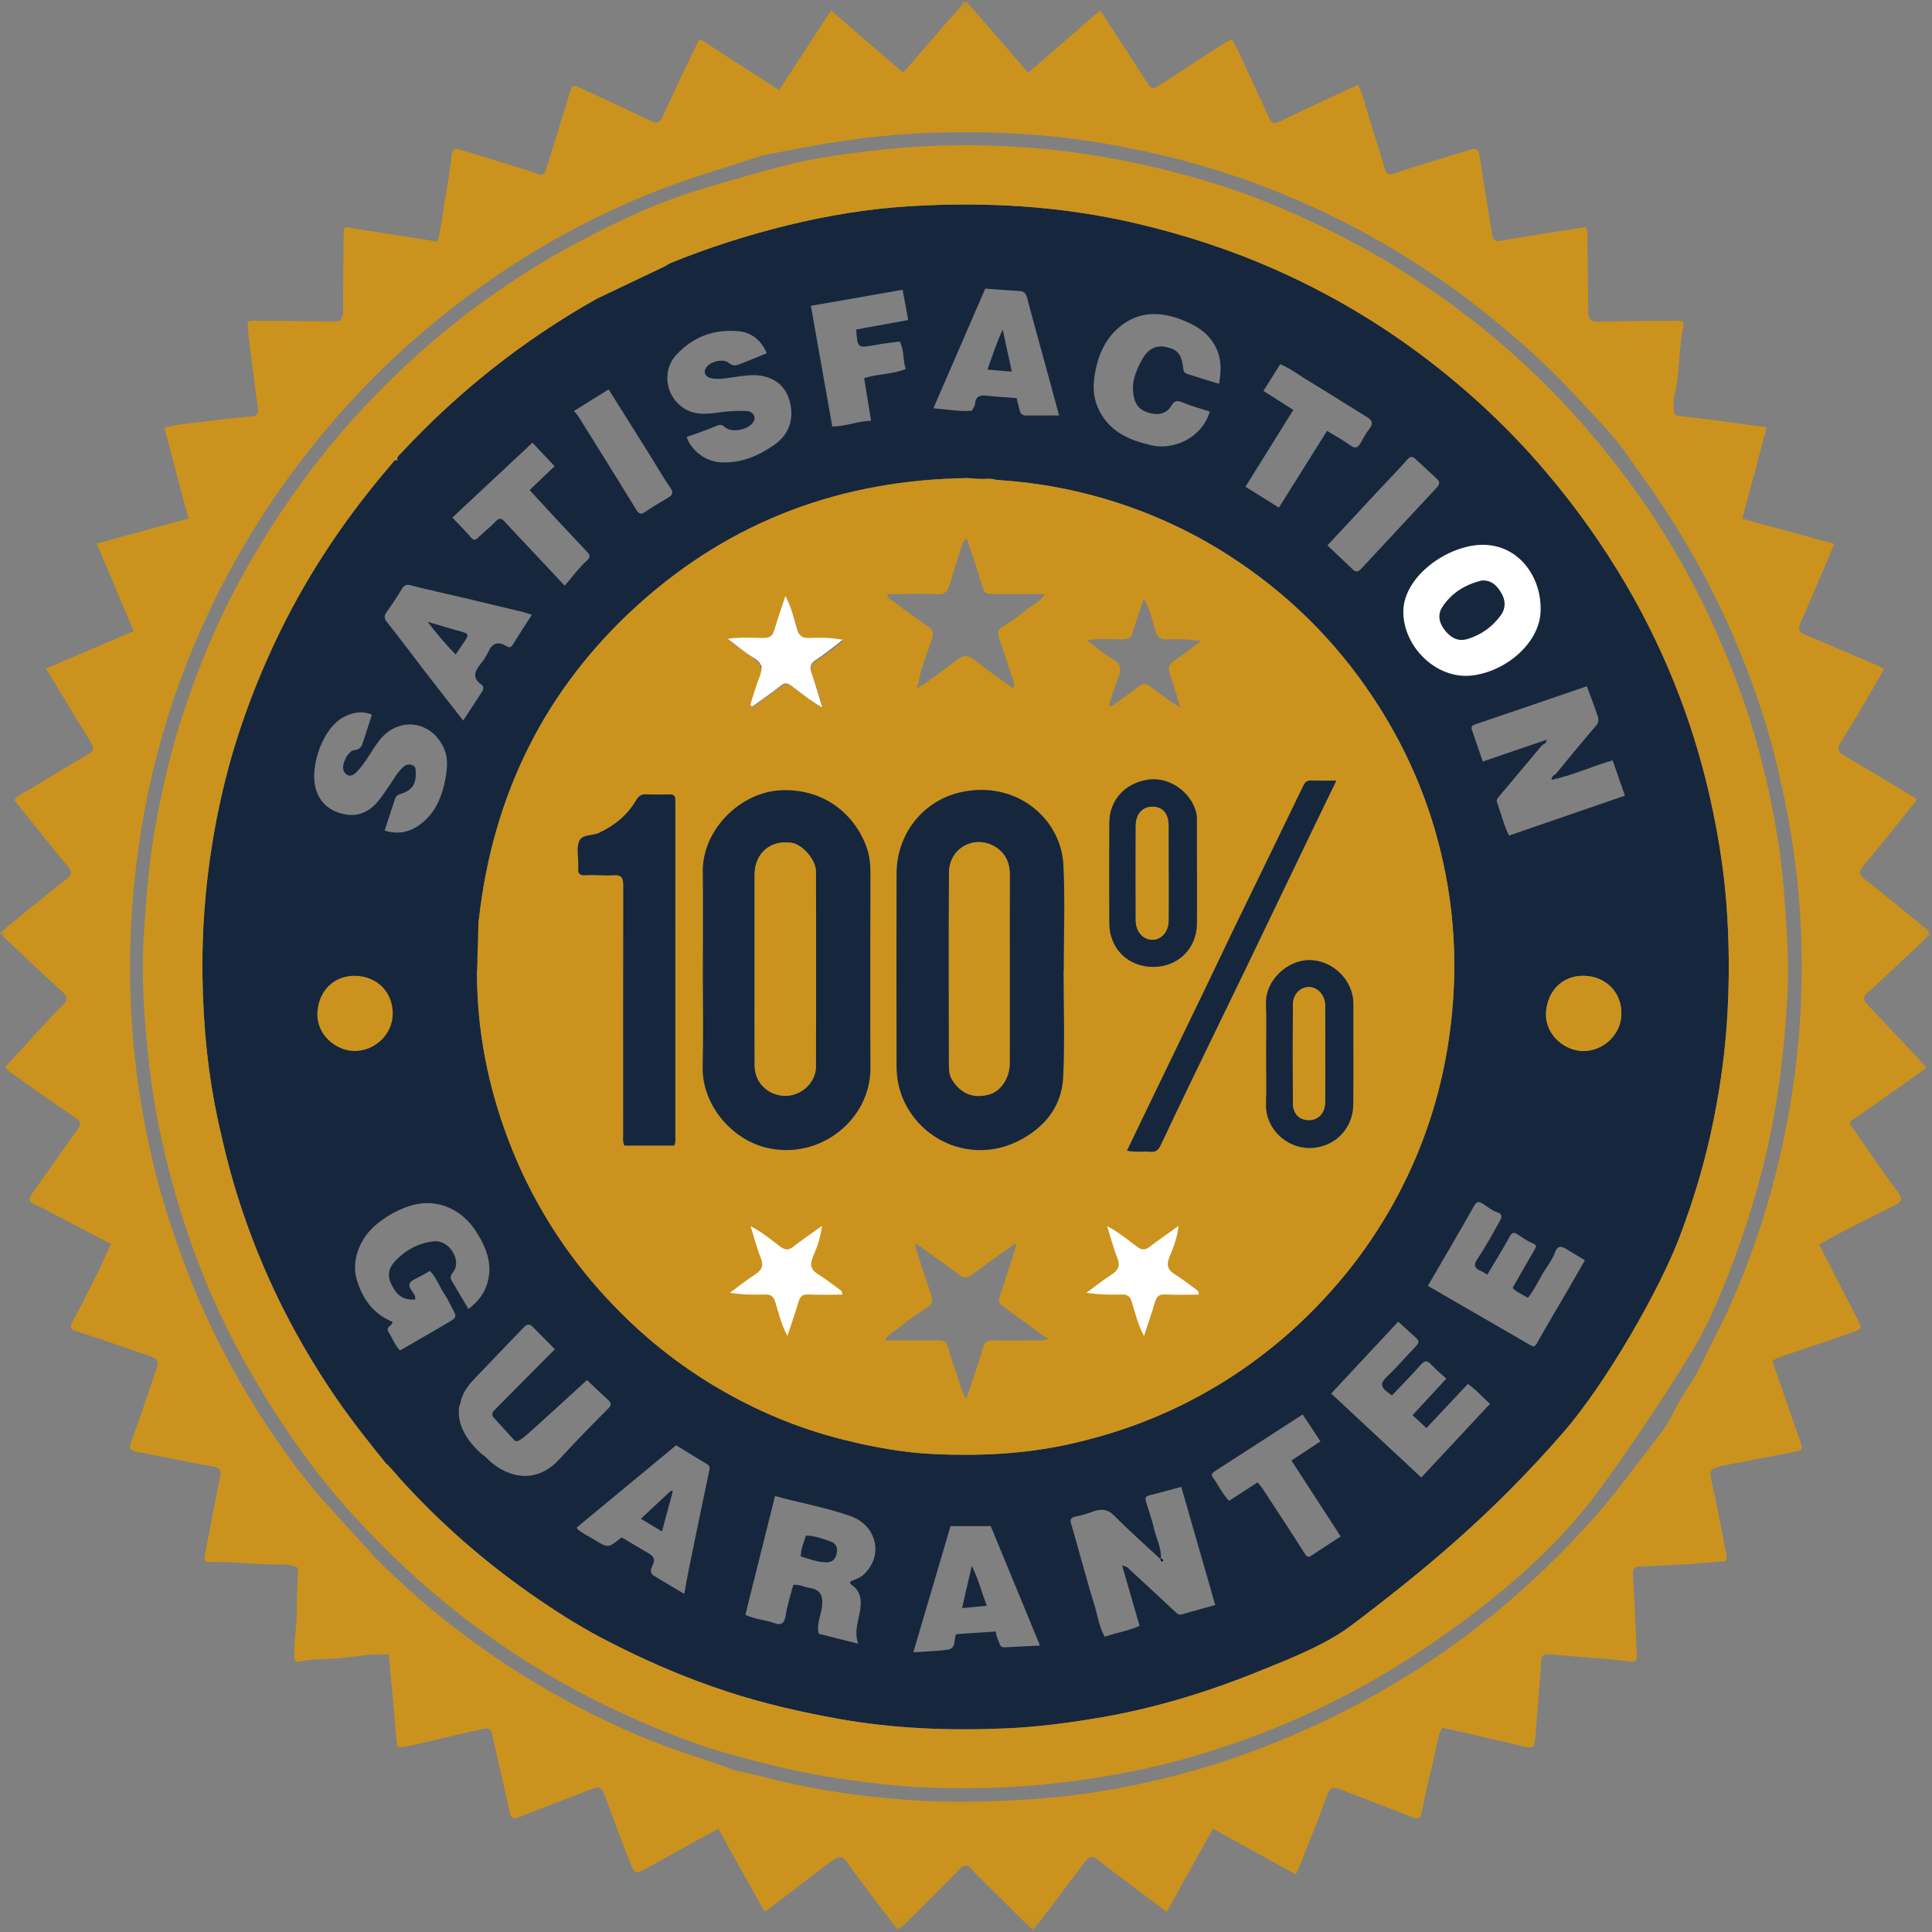 <?xml version="1.0" encoding="UTF-8"?>
<svg width="169px" height="169px" viewBox="0 0 169 169" version="1.1" xmlns="http://www.w3.org/2000/svg" xmlns:xlink="http://www.w3.org/1999/xlink">
    <rect x="0" y="0" width="169" height="169" fill="#808080" stroke="none"/>
    <!-- Generator: Sketch 53 (72520) - https://sketchapp.com -->
    <title>Group 78</title>
    <desc>Created with Sketch.</desc>
    <defs>
        <polygon id="path-1" points="0 0.149 168.859 0.149 168.859 168.85 0 168.85"></polygon>
    </defs>
    <g id="Page-1" stroke="none" stroke-width="1" fill="none" fill-rule="evenodd">
        <g id="main" transform="translate(-602, -10323)">
            <g id="Group-78" transform="translate(602, 10323)">
                <path d="M138.52,85.358 C136.678,85.334 135.368,86.681 135.243,88.511 C135.103,90.552 136.92,91.937 138.495,91.936 C140.283,91.935 141.8,90.481 141.829,88.711 C141.861,86.799 140.463,85.383 138.52,85.358 L138.52,85.358 Z M116.12,47.706 C116.901,48.45 117.624,49.143 118.352,49.83 C118.592,50.057 118.817,50.025 119.041,49.783 C121.247,47.408 123.454,45.034 125.667,42.665 C125.907,42.408 126.007,42.176 125.713,41.904 C125.084,41.322 124.451,40.745 123.825,40.159 C123.562,39.913 123.38,39.887 123.105,40.199 C122.312,41.097 121.47,41.952 120.653,42.829 C119.159,44.432 117.669,46.04 116.12,47.706 L116.12,47.706 Z M50.212,35.951 C50.392,36.174 50.516,36.299 50.607,36.444 C52.294,39.153 53.988,41.858 55.652,44.58 C55.903,44.991 56.092,45.018 56.467,44.762 C57.094,44.334 57.745,43.94 58.401,43.559 C58.823,43.314 58.953,43.103 58.622,42.636 C58.039,41.814 57.545,40.931 57.01,40.076 C55.767,38.09 54.521,36.105 53.24,34.062 C52.214,34.702 51.248,35.304 50.212,35.951 L50.212,35.951 Z M48.516,40.782 C47.839,40.066 47.222,39.413 46.575,38.728 C44.221,40.928 41.907,43.09 39.572,45.272 C40.151,45.887 40.693,46.421 41.181,47 C41.434,47.3 41.587,47.254 41.832,47.02 C42.335,46.538 42.884,46.103 43.367,45.603 C43.673,45.286 43.858,45.313 44.138,45.62 C44.963,46.527 45.813,47.412 46.653,48.306 C47.504,49.213 48.354,50.121 49.398,51.234 C50.074,50.449 50.625,49.677 51.313,49.057 C51.728,48.684 51.588,48.52 51.324,48.24 C50.43,47.293 49.537,46.345 48.65,45.391 C47.873,44.556 47.104,43.714 46.325,42.867 C47.086,42.143 47.776,41.486 48.516,40.782 L48.516,40.782 Z M116.081,37.689 C116.774,38.115 117.472,38.482 118.097,38.947 C118.559,39.29 118.785,39.158 119.024,38.734 C119.253,38.326 119.476,37.907 119.765,37.542 C120.159,37.046 120.042,36.76 119.529,36.449 C117.866,35.442 116.239,34.377 114.57,33.381 C113.719,32.872 112.926,32.253 111.988,31.853 C111.482,32.66 111.007,33.419 110.521,34.193 C111.423,34.768 112.262,35.303 113.131,35.857 C111.709,38.14 110.332,40.351 108.946,42.576 C109.943,43.198 110.874,43.78 111.87,44.402 C113.285,42.147 114.666,39.946 116.081,37.689 L116.081,37.689 Z M117.278,134.401 C115.812,132.143 114.397,129.962 112.967,127.759 C113.84,127.182 114.665,126.637 115.505,126.082 C114.969,125.27 114.477,124.526 113.951,123.73 C111.346,125.414 108.8,127.065 106.247,128.706 C106.041,128.838 105.93,129.012 106.064,129.192 C106.568,129.869 106.897,130.674 107.521,131.279 C108.372,130.728 109.175,130.207 110.008,129.668 C110.165,129.866 110.331,130.045 110.463,130.246 C111.687,132.116 112.919,133.98 114.112,135.87 C114.306,136.179 114.419,136.273 114.727,136.068 C115.561,135.514 116.403,134.972 117.278,134.401 L117.278,134.401 Z M70.93,26.752 C71.561,30.308 72.18,33.795 72.804,37.311 C73.957,37.3 75.004,36.85 76.195,36.799 C75.988,35.522 75.792,34.312 75.591,33.074 C76.824,32.692 78.077,32.752 79.225,32.273 C78.952,31.478 79.119,30.616 78.697,29.872 C77.979,29.973 77.288,30.047 76.606,30.17 C75.003,30.461 75.005,30.471 74.898,28.825 C76.401,28.551 77.907,28.276 79.443,27.996 C79.276,27.091 79.125,26.27 78.955,25.348 C76.288,25.815 73.633,26.279 70.93,26.752 L70.93,26.752 Z M46.522,53.776 C46.149,53.662 45.893,53.568 45.629,53.504 C43.895,53.086 42.159,52.671 40.422,52.261 C38.927,51.908 37.423,51.588 35.937,51.199 C35.496,51.083 35.328,51.224 35.123,51.564 C34.72,52.235 34.284,52.889 33.828,53.526 C33.587,53.862 33.579,54.079 33.859,54.43 C35.008,55.869 36.102,57.352 37.228,58.811 C38.299,60.199 39.385,61.576 40.518,63.027 C41.105,62.129 41.635,61.311 42.172,60.498 C42.318,60.277 42.309,60.019 42.13,59.896 C41.229,59.279 41.557,58.674 42.08,58.025 C42.325,57.72 42.547,57.384 42.709,57.029 C43.042,56.301 43.509,56.058 44.237,56.488 C44.461,56.62 44.658,56.716 44.852,56.398 C45.375,55.542 45.928,54.704 46.522,53.776 L46.522,53.776 Z M59.145,126.425 C56.211,128.853 53.326,131.239 50.466,133.605 C50.483,133.694 50.479,133.729 50.494,133.742 C50.938,134.127 51.471,134.373 51.968,134.676 C53.198,135.424 53.193,135.43 54.288,134.549 C54.322,134.521 54.373,134.515 54.413,134.5 C55.155,134.94 55.891,135.387 56.636,135.814 C57.084,136.071 57.388,136.327 57.087,136.919 C56.96,137.167 56.795,137.574 57.151,137.8 C58.012,138.345 58.898,138.849 59.858,139.419 C59.991,138.69 60.094,138.06 60.221,137.436 C60.823,134.494 61.423,131.551 62.047,128.614 C62.113,128.304 62.046,128.184 61.788,128.034 C60.917,127.528 60.066,126.989 59.145,126.425 L59.145,126.425 Z M90.973,143.944 C89.483,140.331 88.059,136.879 86.664,133.495 L83.147,133.495 C82.063,137.171 80.992,140.806 79.894,144.532 C80.769,144.475 81.515,144.444 82.258,144.376 C83.418,144.269 83.417,144.259 83.573,143.085 C83.578,143.045 83.623,143.01 83.671,142.943 C84.785,142.869 85.92,142.793 87.123,142.713 C87.106,143.101 87.285,143.348 87.379,143.628 C87.456,143.858 87.521,144.116 87.857,144.099 C88.849,144.047 89.841,144 90.973,143.944 L90.973,143.944 Z M86.183,25.248 C84.694,28.686 83.185,32.17 81.649,35.714 C82.859,35.818 83.917,36.009 85.01,35.935 C85.108,35.738 85.277,35.544 85.29,35.341 C85.335,34.658 85.717,34.546 86.303,34.61 C87.166,34.706 88.035,34.754 88.926,34.823 C89.019,35.192 89.109,35.527 89.187,35.865 C89.257,36.169 89.412,36.347 89.749,36.345 C90.688,36.338 91.628,36.343 92.644,36.343 C92.264,34.945 91.883,33.538 91.499,32.132 C90.945,30.102 90.373,28.077 89.846,26.041 C89.735,25.614 89.526,25.476 89.128,25.453 C88.182,25.398 87.238,25.323 86.183,25.248 L86.183,25.248 Z M106.637,33.575 C106.788,32.646 106.849,31.847 106.607,31.035 C106.134,29.445 104.943,28.6 103.501,28.021 C101.617,27.265 99.751,27.178 98.071,28.489 C96.545,29.68 95.917,31.379 95.7,33.246 C95.57,34.367 95.805,35.427 96.417,36.377 C97.423,37.939 98.994,38.551 100.72,38.953 C102.647,39.403 105.145,38.319 105.825,35.997 C105.028,35.738 104.209,35.526 103.439,35.199 C102.974,35.001 102.729,35.048 102.478,35.475 C102.107,36.107 101.503,36.319 100.811,36.186 C100.107,36.052 99.496,35.749 99.256,34.984 C98.851,33.69 99.299,32.536 99.904,31.446 C100.434,30.491 101.151,30.172 101.984,30.35 C103.023,30.572 103.381,30.999 103.508,32.271 C103.533,32.53 103.665,32.647 103.839,32.704 C104.727,32.996 105.622,33.262 106.637,33.575 L106.637,33.575 Z M60.059,38.227 C60.502,39.465 61.751,40.37 63.033,40.442 C64.768,40.538 66.284,39.905 67.669,38.957 C68.953,38.078 69.46,36.803 69.123,35.277 C68.851,34.049 68.081,33.218 66.827,32.917 C66.113,32.745 65.39,32.831 64.67,32.922 C63.881,33.022 63.094,33.222 62.294,33.102 C61.705,33.013 61.49,32.584 61.768,32.156 C62.117,31.618 63.268,31.338 63.745,31.742 C64.053,32.003 64.341,31.991 64.639,31.879 C65.457,31.572 66.261,31.227 67.07,30.898 C66.621,29.805 65.758,29.081 64.613,28.974 C62.454,28.771 60.58,29.47 59.132,31.073 C57.844,32.499 58.249,34.762 59.898,35.762 C60.853,36.34 61.913,36.214 62.95,36.071 C63.745,35.962 64.541,35.911 65.338,35.959 C65.853,35.99 66.138,36.436 65.945,36.827 C65.58,37.568 64.064,37.92 63.434,37.376 C63.176,37.153 63.016,37.106 62.679,37.252 C61.844,37.616 60.971,37.895 60.059,38.227 L60.059,38.227 Z M33.648,72.655 C34.792,73.013 35.822,72.807 36.744,72.125 C38.143,71.09 38.716,69.572 38.993,67.937 C39.128,67.134 39.191,66.288 38.856,65.508 C37.78,63.006 34.842,62.633 33.18,64.771 C32.472,65.682 31.982,66.753 31.152,67.571 C30.705,68.01 30.236,67.907 30.046,67.37 C29.863,66.856 30.443,65.674 30.985,65.619 C31.422,65.574 31.608,65.357 31.723,65.016 C31.998,64.2 32.252,63.378 32.528,62.515 C31.683,62.154 30.89,62.314 30.142,62.684 C28.205,63.642 27.151,66.994 27.575,68.812 C27.89,70.165 28.788,70.941 30.108,71.219 C31.315,71.474 32.303,71.02 33.07,70.09 C33.429,69.655 33.737,69.178 34.06,68.715 C34.44,68.17 34.749,67.57 35.245,67.115 C35.469,66.91 35.73,66.8 36.063,66.93 C36.417,67.068 36.356,67.367 36.366,67.617 C36.405,68.634 35.998,69.176 34.973,69.475 C34.753,69.539 34.626,69.67 34.562,69.86 C34.259,70.765 33.967,71.675 33.648,72.655 L33.648,72.655 Z M130.342,122.794 C129.673,122.226 129.138,121.555 128.396,121.063 C127.186,122.351 125.999,123.614 124.778,124.914 C124.377,124.545 123.972,124.174 123.561,123.796 C124.573,122.699 125.538,121.654 126.514,120.597 C126.035,120.153 125.593,119.789 125.207,119.372 C124.849,118.984 124.615,119 124.261,119.402 C123.454,120.319 122.592,121.187 121.757,122.071 C121.586,121.94 121.469,121.848 121.349,121.76 C120.77,121.331 120.74,120.964 121.312,120.43 C122.208,119.594 122.995,118.642 123.853,117.763 C124.123,117.487 124.151,117.285 123.864,117.028 C123.352,116.57 122.848,116.103 122.308,115.609 C120.333,117.729 118.397,119.805 116.445,121.899 C119.109,124.381 121.718,126.811 124.328,129.243 C126.357,127.068 128.318,124.964 130.342,122.794 L130.342,122.794 Z M124.902,112.478 C127.935,114.231 130.911,115.952 133.885,117.675 C134.147,117.826 134.269,117.81 134.443,117.497 C135.294,115.972 136.195,114.474 137.074,112.963 C137.6,112.058 138.117,111.147 138.638,110.24 C138.07,109.898 137.586,109.612 137.106,109.318 C136.662,109.046 136.28,108.836 136.017,109.561 C135.843,110.041 135.55,110.487 135.26,110.913 C134.684,111.759 134.306,112.733 133.649,113.529 C133.175,113.217 132.681,113.063 132.31,112.662 C132.944,111.554 133.557,110.463 134.194,109.385 C134.369,109.088 134.501,108.917 134.037,108.74 C133.588,108.568 133.192,108.252 132.777,107.993 C132.457,107.794 132.27,107.763 132.043,108.19 C131.447,109.308 130.763,110.38 130.102,111.49 C129.882,111.367 129.725,111.256 129.551,111.184 C128.966,110.94 128.869,110.665 129.26,110.086 C129.961,109.049 130.559,107.941 131.173,106.848 C131.344,106.543 131.513,106.219 130.93,106.029 C130.474,105.88 130.088,105.522 129.662,105.273 C129.381,105.108 129.185,105.061 128.962,105.457 C127.647,107.789 126.286,110.095 124.902,112.478 L124.902,112.478 Z M36.321,113.679 C35.279,113.713 34.758,113.388 34.245,112.376 C33.884,111.664 33.961,110.983 34.503,110.384 C35.427,109.363 36.576,108.739 37.944,108.582 C39.279,108.428 40.469,110.272 39.606,111.321 C39.427,111.54 39.363,111.764 39.502,112.004 C39.976,112.821 40.464,113.631 40.98,114.501 C41.795,113.872 42.356,113.178 42.63,112.24 C43.121,110.558 42.531,109.119 41.661,107.747 C40.376,105.719 38.205,104.832 36.077,105.421 C34.938,105.737 33.928,106.307 33.014,107.031 C31.426,108.287 30.713,110.327 31.217,111.974 C31.73,113.648 32.677,114.949 34.315,115.614 C34.395,116.009 33.687,116.01 33.98,116.493 C34.308,117.03 34.526,117.636 34.99,118.135 C36.382,117.328 37.759,116.541 39.125,115.735 C39.995,115.221 39.985,115.209 39.513,114.356 C39.311,113.99 39.153,113.595 38.914,113.256 C38.439,112.586 38.195,111.76 37.604,111.174 C37.084,111.46 36.641,111.728 36.177,111.952 C35.758,112.155 35.722,112.44 35.942,112.791 C36.11,113.059 36.359,113.285 36.321,113.679 L36.321,113.679 Z M75.059,143.776 C74.686,142.622 75.139,141.668 75.265,140.676 C75.369,139.861 75.228,139.15 74.511,138.646 C74.407,138.573 74.314,138.493 74.386,138.339 C74.776,138.159 75.202,138.055 75.541,137.741 C77.317,136.095 76.72,133.428 74.368,132.606 C72.243,131.863 70.023,131.478 67.797,130.863 C66.926,134.349 66.068,137.78 65.201,141.251 C66.023,141.664 66.92,141.672 67.728,141.978 C68.302,142.196 68.618,142.027 68.723,141.331 C68.863,140.41 69.164,139.514 69.389,138.635 C69.948,138.574 70.345,138.829 70.784,138.895 C71.723,139.037 71.996,139.498 71.912,140.453 C71.84,141.263 71.407,142.029 71.612,142.91 C72.705,143.185 73.802,143.461 75.059,143.776 L75.059,143.776 Z M129.706,66.614 C131.583,65.974 133.414,65.349 135.297,64.707 C135.261,65.086 134.992,65.069 134.874,65.209 C133.594,66.728 132.316,68.247 131.044,69.772 C130.972,69.86 130.897,70.019 130.928,70.107 C131.281,71.096 131.53,72.127 132.001,73.093 C135.401,71.922 138.731,70.774 142.137,69.6 C141.765,68.528 141.414,67.519 141.066,66.514 C139.239,67.033 137.57,67.826 135.719,68.216 C135.746,67.807 135.986,67.831 136.095,67.699 C137.266,66.272 138.437,64.846 139.638,63.446 C139.886,63.157 139.835,62.876 139.749,62.616 C139.463,61.753 139.129,60.905 138.805,60.031 C135.513,61.158 132.269,62.273 129.02,63.372 C128.73,63.47 128.676,63.613 128.762,63.865 C129.066,64.752 129.371,65.638 129.706,66.614 L129.706,66.614 Z M103.332,130.064 C102.317,130.336 101.411,130.59 100.498,130.818 C100.131,130.91 100.179,131.138 100.254,131.389 C100.488,132.172 100.779,132.942 100.953,133.738 C101.137,134.579 101.605,135.365 101.558,136.426 C100.109,135.076 98.743,133.879 97.474,132.586 C96.912,132.013 96.369,131.975 95.709,132.19 C95.191,132.359 94.684,132.554 94.141,132.649 C93.858,132.698 93.537,132.802 93.68,133.241 C93.811,133.639 93.916,134.045 94.03,134.448 C94.591,136.426 95.116,138.414 95.728,140.376 C96.018,141.306 96.135,142.305 96.638,143.174 C97.691,142.808 98.744,142.652 99.682,142.217 C99.167,140.434 98.674,138.726 98.154,136.923 C98.409,137.025 98.547,137.042 98.63,137.119 C100.017,138.397 101.399,139.682 102.778,140.969 C102.941,141.121 103.084,141.295 103.341,141.224 C104.312,140.954 105.281,140.682 106.301,140.397 C105.3,136.915 104.325,133.519 103.332,130.064 L103.332,130.064 Z M84.702,41.822 C73.697,41.956 64.009,45.515 55.85,52.871 C47.688,60.232 43.115,69.483 41.886,80.464 L84.702,41.822 Z M40.888,81.955 C41.514,82.587 41.761,83.295 41.739,84.223 C41.622,89.179 42.452,94.002 44.09,98.669 C45.948,103.96 48.745,108.712 52.488,112.913 C55.423,116.207 58.761,119.011 62.54,121.264 C66.024,123.341 69.731,124.918 73.685,125.911 C76.329,126.575 78.991,127.069 81.713,127.193 C85.664,127.374 89.582,127.193 93.471,126.339 C97.212,125.517 100.78,124.258 104.167,122.501 C108.329,120.341 112.033,117.555 115.29,114.174 C118.741,110.59 121.493,106.53 123.522,101.998 C125.173,98.31 126.253,94.457 126.803,90.436 C127.599,84.621 127.246,78.897 125.7,73.252 C124.494,68.85 122.602,64.758 120.062,60.945 C116.727,55.936 112.529,51.828 107.483,48.583 C104.018,46.355 100.298,44.684 96.325,43.545 C93.509,42.737 90.656,42.231 87.742,42.024 C87.532,42.003 87.321,41.983 87.111,41.963 C86.634,41.813 86.138,41.931 85.664,41.891 L40.888,81.955 Z M48.538,118.022 C47.888,117.366 47.236,116.711 46.588,116.053 C46.319,115.781 46.082,115.831 45.834,116.091 C44.365,117.625 42.887,119.151 41.423,120.69 C40.856,121.286 40.395,121.953 40.26,122.79 C40.084,123.235 39.895,123.724 39.382,123.82 C38.765,123.935 38.813,123.085 38.382,122.971 C37.245,123.539 38.717,124.29 38.189,124.914 C38.153,124.956 38.253,125.139 38.322,125.235 C38.389,125.329 38.541,125.482 38.58,125.461 C39.182,125.151 39.271,125.73 39.517,126 C39.834,126.347 40.078,126.768 40.421,127.084 C40.865,127.494 41.385,127.69 41.924,127.193 C42.414,127.253 42.662,127.676 42.999,127.946 C44.941,129.503 47.164,129.584 48.948,127.628 C50.313,126.133 51.731,124.685 53.165,123.255 C53.511,122.91 53.497,122.729 53.168,122.433 C52.593,121.917 52.041,121.376 51.482,120.847 L48.538,118.022 Z M33.723,127.969 C32.248,126.137 30.785,124.301 29.449,122.36 C25.377,116.442 22.317,110.055 20.335,103.15 C19.883,101.576 19.508,99.986 19.15,98.388 C18.188,94.085 17.768,89.724 17.709,85.329 C17.656,81.434 17.949,77.556 18.579,73.706 C19.07,70.708 19.747,67.75 20.655,64.857 C21.7,61.525 23.003,58.29 24.547,55.146 C27.13,49.886 30.389,45.088 34.199,40.651 L35.085,39.636 C40.094,34.246 45.8,29.732 52.216,26.122 L58.212,23.269 C58.315,23.205 58.452,23.092 58.609,23.027 C61.945,21.665 65.363,20.572 68.867,19.712 C72.367,18.853 75.911,18.266 79.488,18.044 C86.214,17.626 92.899,18.009 99.492,19.566 C103.565,20.529 107.53,21.808 111.356,23.491 C116.199,25.622 120.739,28.29 124.939,31.512 C128.66,34.366 132.061,37.56 135.11,41.132 C137.758,44.234 140.115,47.529 142.183,51.043 C144.048,54.214 145.632,57.519 146.934,60.95 C148.157,64.177 149.119,67.489 149.823,70.875 C150.372,73.513 150.789,76.171 151.001,78.852 C151.28,82.387 151.299,85.928 151.057,89.474 C150.83,92.814 150.325,96.112 149.597,99.368 C148.953,102.25 148.088,105.077 147.052,107.853 C145.17,112.9 143.142,117.962 139.695,122.096 C135.479,127.153 126.445,137.02 120.855,140.503 C120.039,141.011 119.205,141.405 118.475,141.981 C115.186,144.579 113.25,144.909 110.477,146.05 C105.94,147.917 101.278,149.362 96.429,150.21 C93.624,150.7 90.809,151.069 87.971,151.191 C83.071,151.402 78.188,151.223 73.345,150.354 C70.082,149.769 66.865,149.033 63.705,148.005 C59.87,146.756 56.187,145.153 52.634,143.283 C50.434,142.125 48.328,140.765 46.283,139.328 C42.166,136.434 38.418,133.126 35.035,129.402 L33.723,127.969 Z" id="Fill-1" fill="#16273D"></path>
                <g id="Group-5" transform="translate(0, 0.001)">
                    <mask id="mask-2" fill="white">
                        <use xlink:href="#path-1"></use>
                    </mask>
                    <g id="Clip-4"></g>
                    <path d="M32.95,136.387 C37.759,141.186 43.143,145.222 49.089,148.511 C52.507,150.402 56.04,152.037 59.745,153.289 L63.345,154.502 C63.67,154.641 64.012,154.806 64.38,154.88 C66.039,155.211 67.663,155.69 69.319,156.045 C73.039,156.842 76.793,157.306 80.586,157.515 C83.833,157.693 87.069,157.6 90.316,157.378 C93.763,157.143 97.165,156.632 100.517,155.875 C104.276,155.027 107.956,153.885 111.546,152.434 C115.823,150.707 119.897,148.624 123.787,146.158 C129.599,142.472 134.735,138.005 139.326,132.891 C141.469,130.505 143.295,127.87 145.288,125.367 C145.819,124.699 146.238,123.841 146.651,123.035 C147.151,122.061 147.83,121.183 148.381,120.196 C148.877,119.307 149.737,117.459 150.204,116.554 C151.571,113.901 152.682,111.144 153.646,108.333 C154.897,104.683 155.851,100.954 156.514,97.141 C157.054,94.036 157.395,90.917 157.532,87.781 C157.765,82.434 157.436,77.117 156.474,71.837 C155.951,68.967 155.312,66.132 154.465,63.346 C153.43,59.944 152.135,56.643 150.617,53.421 C148.729,49.415 146.476,45.634 143.917,42.025 C143.355,41.231 142.777,40.45 142.241,39.649 C141.333,38.293 139.042,35.941 137.94,34.737 C135.559,32.136 132.931,29.785 130.182,27.575 C125.434,23.758 120.281,20.583 114.74,18.063 C110.268,16.03 105.63,14.463 100.826,13.383 C97.976,12.743 95.107,12.249 92.204,11.945 C88.647,11.573 85.085,11.507 81.508,11.615 C77.35,11.74 73.256,12.309 69.192,13.116 C68.132,13.327 67.069,13.469 66.003,13.82 C63.29,14.712 60.545,15.506 57.873,16.534 C52.819,18.478 48.056,20.985 43.581,24.016 C36.618,28.733 30.622,34.47 25.619,41.242 C21.429,46.915 18.117,53.061 15.708,59.676 C14.208,63.793 13.105,68.024 12.389,72.363 C11.781,76.041 11.441,79.731 11.382,83.45 C11.327,86.972 11.512,90.477 11.969,93.977 C12.44,97.59 13.162,101.143 14.159,104.645 C14.697,106.533 15.341,108.384 16.011,110.229 C17.182,113.454 18.624,116.553 20.261,119.557 C22.462,123.594 25.015,127.402 27.976,130.928 L32.95,136.387 Z M26.069,137.157 C25.637,136.893 25.021,136.833 24.489,136.846 C22.562,136.894 20.651,136.588 18.727,136.634 C18.481,136.64 18.234,136.611 17.994,136.598 C17.793,136.284 17.923,135.995 17.978,135.711 C18.4,133.536 18.82,131.36 19.254,129.187 C19.359,128.661 19.284,128.396 18.649,128.285 C16.444,127.902 14.255,127.424 12.054,127.009 C11.486,126.902 11.223,126.807 11.484,126.104 C12.282,123.965 12.97,121.785 13.733,119.633 C13.923,119.099 13.762,118.847 13.271,118.681 C11.083,117.936 8.907,117.151 6.704,116.454 C6.049,116.247 6.148,115.987 6.38,115.55 C7.544,113.363 8.668,111.157 9.699,108.809 C8.229,108.039 6.753,107.263 5.275,106.491 C4.524,106.1 3.783,105.685 3.012,105.339 C2.479,105.101 2.504,104.836 2.795,104.426 C4.106,102.586 5.39,100.725 6.718,98.897 C7.074,98.408 7.176,98.154 6.564,97.748 C4.701,96.513 2.896,95.19 1.066,93.906 C0.861,93.762 0.647,93.634 0.463,93.33 C1.362,92.349 2.274,91.347 3.195,90.352 C3.956,89.53 4.701,88.69 5.505,87.911 C5.96,87.47 5.934,87.19 5.481,86.776 C3.829,85.269 2.204,83.731 0.572,82.202 C0.395,82.036 0.235,81.851 -1.49955634e-05,81.605 C0.969,80.809 1.898,80.038 2.835,79.277 C3.839,78.462 4.843,77.648 5.861,76.853 C6.282,76.525 6.34,76.269 5.967,75.82 C4.381,73.908 2.836,71.961 1.26,70.006 C1.599,69.459 2.214,69.3 2.7,68.993 C4.274,67.998 5.885,67.059 7.49,66.114 C8.277,65.652 8.308,65.538 7.814,64.728 C6.573,62.695 5.342,60.655 4.026,58.484 C6.588,57.39 9.083,56.324 11.694,55.209 C10.618,52.66 9.561,50.156 8.459,47.544 C11.161,46.811 13.805,46.093 16.491,45.363 C15.771,42.655 15.076,40.046 14.374,37.408 C15.463,37.115 16.533,37.05 17.589,36.91 C19.071,36.714 20.56,36.559 22.049,36.418 C22.49,36.376 22.611,36.166 22.562,35.782 C22.296,33.708 22.022,31.635 21.763,29.56 C21.705,29.098 21.696,28.629 21.665,28.177 C22.096,27.982 22.474,28.066 22.84,28.068 C24.914,28.08 26.989,28.077 29.062,28.143 C29.796,28.167 30.017,27.906 30.014,27.21 C30.005,25.063 30.037,22.916 30.06,20.768 C30.063,20.499 30.007,20.22 30.189,19.862 C32.847,20.278 35.534,20.699 38.262,21.126 C38.682,19.763 38.724,18.385 38.994,17.049 C39.23,15.88 39.37,14.69 39.516,13.505 C39.582,12.973 39.888,12.984 40.256,13.095 C42.017,13.627 43.776,14.165 45.534,14.708 C46.056,14.869 46.572,15.049 47.089,15.228 C47.506,15.373 47.667,15.167 47.78,14.796 C48.447,12.611 49.138,10.433 49.802,8.247 C50.055,7.415 50.091,7.38 50.935,7.773 C52.94,8.704 54.955,9.614 56.938,10.591 C57.503,10.869 57.707,10.74 57.946,10.224 C58.957,8.039 60,5.87 61.034,3.696 C61.064,3.632 61.116,3.577 61.228,3.417 C63.516,4.893 65.8,6.365 68.151,7.882 C69.681,5.538 71.167,3.262 72.698,0.917 C74.818,2.747 76.88,4.527 79.001,6.359 C80.734,4.36 82.425,2.411 84.116,0.463 C84.203,0.362 84.27,0.266 84.145,0.149 L84.745,0.149 C84.736,0.217 84.692,0.315 84.722,0.35 C86.441,2.337 88.167,4.319 89.941,6.358 C92.058,4.524 94.118,2.74 96.241,0.901 C97.58,2.963 98.881,4.956 100.169,6.956 C100.763,7.879 100.753,7.888 101.678,7.289 C103.492,6.113 105.305,4.934 107.121,3.761 C107.309,3.64 107.518,3.554 107.758,3.431 C108.455,4.598 108.927,5.857 109.509,7.062 C110.026,8.134 110.518,9.218 111.003,10.305 C111.23,10.813 111.494,10.844 111.993,10.603 C114.225,9.522 116.482,8.491 118.803,7.408 C119.252,8.363 119.461,9.355 119.766,10.311 C120.235,11.779 120.692,13.25 121.125,14.729 C121.286,15.278 121.52,15.316 122.05,15.141 C124.221,14.423 126.415,13.772 128.601,13.095 C129.107,12.939 129.343,13.04 129.429,13.646 C129.756,15.938 130.169,18.217 130.51,20.506 C130.599,21.097 130.831,21.138 131.361,21.046 C133.81,20.621 136.269,20.248 138.697,19.861 C138.928,20.158 138.846,20.444 138.851,20.709 C138.884,22.881 138.923,25.053 138.924,27.225 C138.924,27.89 139.135,28.158 139.839,28.139 C141.962,28.082 144.087,28.079 146.211,28.063 C146.553,28.06 146.905,27.998 147.238,28.138 C147.257,28.239 147.294,28.315 147.28,28.379 C146.819,30.465 146.97,32.632 146.446,34.71 C146.41,34.854 146.39,35.008 146.397,35.155 C146.455,36.385 146.232,36.312 147.526,36.458 C149.827,36.717 152.118,37.053 154.544,37.374 C153.832,40.039 153.136,42.645 152.408,45.375 C155.069,46.102 157.735,46.831 160.45,47.573 C159.447,49.93 158.525,52.18 157.526,54.396 C157.236,55.04 157.357,55.309 157.974,55.561 C159.906,56.351 161.823,57.179 163.744,57.997 C164.085,58.142 164.416,58.314 164.826,58.508 C164.033,59.873 163.27,61.203 162.491,62.524 C161.999,63.357 161.471,64.169 160.979,65.003 C160.639,65.58 160.795,65.796 161.488,66.198 C163.524,67.382 165.535,68.608 167.554,69.821 C167.589,69.843 167.599,69.906 167.649,70.006 C166.108,71.912 164.566,73.849 162.985,75.755 C162.6,76.219 162.558,76.471 163.079,76.877 C164.822,78.236 166.52,79.652 168.235,81.046 C168.445,81.217 168.694,81.349 168.859,81.716 C167.619,82.875 166.357,84.058 165.094,85.238 C164.549,85.747 164.023,86.28 163.447,86.751 C162.973,87.14 162.948,87.458 163.373,87.902 C164.865,89.459 166.335,91.035 167.811,92.606 C168.031,92.841 168.24,93.086 168.531,93.412 C166.286,94.99 164.068,96.549 161.87,98.094 C161.759,98.353 161.94,98.493 162.049,98.649 C163.369,100.543 164.665,102.455 166.034,104.313 C166.469,104.903 166.316,105.14 165.762,105.416 C164.162,106.213 162.568,107.024 160.978,107.842 C160.367,108.157 159.774,108.505 159.128,108.863 C160.227,111.006 161.319,113.155 162.431,115.293 C162.891,116.178 162.919,116.233 162.014,116.554 C159.975,117.275 157.922,117.957 155.87,118.64 C155.584,118.736 155.316,118.838 155.042,119.06 C155.549,120.533 156.056,122.01 156.567,123.486 C156.892,124.425 157.21,125.367 157.557,126.298 C157.72,126.731 157.544,126.889 157.15,126.965 C155.242,127.328 153.335,127.698 151.428,128.065 C151.135,128.122 150.839,128.164 150.55,128.238 C149.556,128.493 149.517,128.637 149.74,129.664 C150.183,131.707 150.578,133.761 150.98,135.812 C151.026,136.047 151.084,136.303 150.937,136.565 C149.859,136.65 148.771,136.75 147.681,136.817 C146.285,136.902 144.888,136.981 143.49,137.021 C142.95,137.036 142.821,137.261 142.848,137.757 C142.97,140.023 143.073,142.291 143.168,144.559 C143.204,145.41 143.148,145.401 142.275,145.294 C141.062,145.145 139.84,145.068 138.621,144.964 C137.578,144.875 136.532,144.802 135.49,144.699 C135.007,144.652 134.847,144.826 134.815,145.317 C134.67,147.507 134.481,149.694 134.309,151.882 C134.229,152.899 134.156,152.966 133.182,152.744 C131.215,152.294 129.253,151.827 127.288,151.371 C126.926,151.287 126.561,151.22 126.141,151.133 C125.706,152.034 125.634,153.016 125.39,153.943 C124.992,155.457 124.686,156.996 124.358,158.528 C124.25,159.032 124.063,159.174 123.535,158.963 C121.459,158.13 119.359,157.354 117.279,156.532 C116.711,156.307 116.366,156.252 116.103,156.98 C115.337,159.106 114.484,161.2 113.661,163.306 C113.59,163.488 113.494,163.66 113.353,163.957 C110.931,162.625 108.549,161.314 106.1,159.967 C104.753,162.386 103.431,164.762 102.054,167.236 C100.936,166.397 99.872,165.601 98.811,164.8 C97.88,164.098 96.939,163.406 96.027,162.678 C95.457,162.223 95.144,162.534 94.813,162.977 C93.504,164.725 92.187,166.467 90.87,168.21 C90.723,168.405 90.562,168.59 90.35,168.85 C89.27,167.784 88.228,166.759 87.19,165.729 C86.448,164.993 85.688,164.272 84.982,163.502 C84.608,163.093 84.373,163.056 83.966,163.475 C82.496,164.993 80.991,166.477 79.491,167.966 C79.214,168.242 78.983,168.58 78.501,168.777 C77.704,167.73 76.891,166.674 76.092,165.609 C75.406,164.696 74.719,163.783 74.064,162.849 C73.66,162.272 73.237,162.417 72.801,162.747 C70.901,164.185 69.009,165.632 67.113,167.075 C67.074,167.104 67.023,167.116 66.867,167.185 C65.535,164.804 64.197,162.412 62.827,159.962 C60.788,161.088 58.807,162.169 56.84,163.274 C55.56,163.993 55.542,164.019 55.029,162.705 C54.305,160.854 53.618,158.988 52.93,157.123 C52.624,156.294 52.463,156.22 51.606,156.554 C49.547,157.354 47.477,158.128 45.426,158.949 C44.882,159.167 44.703,159.074 44.579,158.49 C44.104,156.252 43.545,154.031 43.076,151.791 C42.922,151.051 42.481,151.177 42.017,151.283 C39.978,151.747 37.943,152.224 35.907,152.702 C35.545,152.787 35.185,152.85 34.748,152.824 C34.502,150.115 34.26,147.443 34.013,144.725 C32.475,144.621 31.004,144.939 29.524,145.063 C28.431,145.154 27.325,145.096 26.244,145.352 C25.855,145.444 25.73,145.211 25.73,144.832 C25.73,143.21 26.063,141.61 25.962,139.895 L26.069,137.157 Z" id="Fill-3" fill="#CB931D" mask="url(#mask-2)"></path>
                </g>
                <path d="M69.029,14.382 C71.307,13.827 73.631,13.498 75.96,13.219 C81.312,12.578 86.677,12.538 92.03,13.099 C95.175,13.427 98.29,13.989 101.376,14.729 C104.526,15.485 107.626,16.404 110.618,17.609 C114.668,19.239 118.586,21.162 122.306,23.476 C128.272,27.186 133.613,31.646 138.257,36.898 C142.704,41.928 146.44,47.455 149.327,53.542 C150.842,56.737 152.168,60.005 153.197,63.378 C154.646,68.121 155.63,72.964 156.045,77.922 C156.321,81.234 156.532,84.54 156.309,87.86 C156.086,91.168 155.757,94.458 155.155,97.727 C154.328,102.221 153.059,106.579 151.431,110.836 C150.51,113.245 149.521,115.646 148.21,117.867 C146.26,121.172 141.98,127.557 139.674,130.625 C135.774,135.813 130.76,139.958 125.411,143.647 C121.416,146.401 117.196,148.742 112.729,150.656 C110.014,151.819 107.235,152.793 104.413,153.628 C100.345,154.83 96.181,155.571 91.956,156.032 C88.491,156.411 85.027,156.485 81.558,156.383 C78.914,156.305 76.288,155.981 73.665,155.613 C70.125,155.115 66.674,154.246 63.248,153.271 C62.339,153.012 61.421,152.714 60.539,152.391 C57.721,151.36 54.961,150.176 52.267,148.833 C48.053,146.733 44.105,144.227 40.387,141.353 C36.977,138.717 33.861,135.767 30.945,132.592 C27.413,128.746 24.492,124.477 21.883,119.976 C20.225,117.117 18.8,114.145 17.591,111.076 C16.416,108.09 15.45,105.036 14.667,101.917 C13.926,98.961 13.356,95.975 13.027,92.959 C12.621,89.242 12.339,85.51 12.582,81.756 C12.764,78.942 12.967,76.132 13.407,73.348 C13.687,71.58 14.056,69.823 14.452,68.077 C15.107,65.188 15.98,62.358 17.008,59.583 C18.061,56.742 19.274,53.962 20.701,51.288 C22.491,47.937 24.508,44.728 26.783,41.675 C29.805,37.619 33.224,33.938 37.009,30.594 C41.116,26.967 45.592,23.85 50.424,21.265 C53.89,19.412 57.445,17.729 61.218,16.59 C63.16,16.004 67.057,14.863 69.029,14.382 M52.216,26.122 C45.8,29.732 40.094,34.246 35.085,39.636 C34.934,39.798 34.622,39.974 34.8,40.31 L34.812,40.298 C34.445,40.128 34.343,40.483 34.199,40.651 C30.389,45.088 27.13,49.886 24.547,55.146 C23.003,58.29 21.7,61.525 20.655,64.857 C19.747,67.75 19.07,70.708 18.579,73.706 C17.949,77.556 17.656,81.434 17.709,85.329 C17.768,89.724 18.188,94.085 19.15,98.388 C19.508,99.986 19.883,101.576 20.335,103.15 C22.317,110.055 25.377,116.442 29.449,122.36 C30.785,124.301 32.248,126.137 33.723,127.969 C33.796,128.06 33.918,128.113 34.016,128.182 C34.06,128.248 34.21,128.248 34.21,128.248 C34.21,128.248 34.393,128.353 34.51,128.548 C34.484,128.832 34.66,128.848 34.66,128.848 C34.66,128.848 34.786,129.127 35.036,129.402 C38.418,133.126 42.166,136.434 46.283,139.328 C48.328,140.765 50.434,142.125 52.634,143.283 C56.187,145.152 59.87,146.756 63.705,148.005 C66.865,149.033 70.082,149.769 73.345,150.354 C78.188,151.223 83.071,151.401 87.971,151.191 C90.809,151.069 93.624,150.7 96.429,150.21 C101.278,149.362 105.94,147.917 110.477,146.05 C113.25,144.909 116.098,143.8 118.475,141.981 C124.25,137.563 130.265,132.753 136.78,125.252 C140.377,121.11 145.17,112.9 147.052,107.853 C148.088,105.077 148.953,102.25 149.597,99.368 C150.325,96.112 150.83,92.814 151.058,89.474 C151.299,85.928 151.28,82.387 151.001,78.852 C150.789,76.171 150.372,73.513 149.823,70.875 C149.119,67.489 148.157,64.177 146.934,60.95 C145.632,57.519 144.048,54.214 142.183,51.043 C140.115,47.529 137.758,44.234 135.11,41.132 C132.061,37.56 128.66,34.366 124.939,31.512 C120.739,28.29 116.199,25.622 111.356,23.491 C107.53,21.808 103.565,20.529 99.492,19.566 C92.899,18.01 86.214,17.626 79.488,18.044 C75.911,18.266 72.367,18.853 68.867,19.712 C65.363,20.572 61.945,21.665 58.609,23.027 C58.452,23.092 58.315,23.205 58.212,23.269" id="Fill-6" fill="#CB931D"></path>
                <path d="M97.012,61.685 C97.069,61.726 97.126,61.767 97.183,61.808 C98.005,61.22 98.848,60.658 99.64,60.032 C99.98,59.764 100.188,59.755 100.541,60.003 C101.403,60.608 102.2,61.314 103.261,61.883 C102.929,60.821 102.656,59.88 102.336,58.956 C102.166,58.467 102.191,58.145 102.679,57.827 C103.498,57.293 104.258,56.669 105.043,56.083 C104.046,55.92 103.08,55.881 102.12,55.934 C101.498,55.967 101.24,55.718 101.068,55.152 C100.789,54.241 100.587,53.295 100.065,52.334 C99.714,53.386 99.372,54.316 99.098,55.266 C98.944,55.803 98.647,55.94 98.121,55.934 C97.16,55.923 96.193,55.847 95.065,56.005 C95.902,56.621 96.574,57.212 97.335,57.647 C98.104,58.086 98.097,58.588 97.806,59.301 C97.49,60.074 97.272,60.888 97.012,61.685 L97.012,61.685 Z M73.726,56.112 C73.701,56.048 73.676,55.984 73.652,55.92 C72.71,55.92 71.766,55.884 70.826,55.933 C70.252,55.963 69.976,55.774 69.818,55.22 C69.549,54.276 69.206,53.354 68.861,52.323 C68.366,53.304 68.106,54.217 67.873,55.12 C67.702,55.78 67.404,55.942 66.786,55.932 C65.825,55.917 64.857,55.848 63.776,56.004 C64.327,56.416 64.775,56.758 65.229,57.09 C66.877,58.295 66.87,58.291 66.183,60.248 C66.013,60.733 65.818,61.224 65.795,61.883 C66.707,61.224 67.515,60.659 68.3,60.063 C68.664,59.787 68.911,59.749 69.33,60.057 C70.125,60.644 70.882,61.307 71.976,61.87 C71.638,60.821 71.396,59.965 71.083,59.136 C70.864,58.557 70.826,58.15 71.456,57.768 C72.254,57.284 72.973,56.67 73.726,56.112 L73.726,56.112 Z M88.908,108.888 C88.866,108.859 88.824,108.829 88.781,108.799 C87.839,109.472 86.885,110.129 85.957,110.82 C84.192,112.134 84.607,111.985 82.965,110.806 C82.028,110.133 81.087,109.463 80.122,108.772 C79.99,109.107 80.148,109.305 80.211,109.504 C80.607,110.758 81.019,112.008 81.446,113.252 C81.612,113.737 81.566,114.074 81.083,114.382 C80.269,114.899 79.483,115.469 78.73,116.072 C78.291,116.424 77.708,116.642 77.408,117.257 C79.009,117.257 80.532,117.269 82.054,117.25 C82.506,117.244 82.795,117.323 82.922,117.832 C83.102,118.552 83.344,119.261 83.608,119.956 C83.893,120.705 84.011,121.523 84.504,122.35 C84.654,121.959 84.76,121.713 84.844,121.459 C85.238,120.257 85.648,119.059 86.004,117.845 C86.145,117.365 86.397,117.234 86.866,117.246 C88.064,117.274 89.263,117.265 90.461,117.256 C90.815,117.254 91.184,117.316 91.76,117.101 C91.519,116.986 91.42,116.956 91.342,116.899 C90.139,116.024 88.949,115.132 87.733,114.277 C87.378,114.027 87.302,113.772 87.451,113.393 C87.559,113.117 87.647,112.832 87.738,112.548 C88.129,111.329 88.518,110.109 88.908,108.888 L88.908,108.888 Z M110.753,92.206 C110.753,93.677 110.792,95.15 110.743,96.62 C110.676,98.621 112.439,100.42 114.531,100.42 C116.668,100.42 118.358,98.788 118.375,96.607 C118.399,93.664 118.376,90.721 118.382,87.778 C118.386,85.757 116.571,83.971 114.512,83.983 C112.535,83.995 110.671,85.832 110.741,87.791 C110.794,89.261 110.752,90.734 110.753,92.206 L110.753,92.206 Z M104.703,76.38 C104.703,74.909 104.707,73.437 104.701,71.966 C104.699,71.668 104.707,71.359 104.636,71.074 C104.184,69.283 102.315,67.975 100.538,68.186 C98.474,68.432 97.047,69.949 97.037,71.951 C97.023,74.893 97.024,77.835 97.036,80.777 C97.044,82.967 98.673,84.574 100.861,84.579 C103.048,84.584 104.686,82.977 104.702,80.793 C104.713,79.322 104.704,77.851 104.703,76.38 L104.703,76.38 Z M116.895,68.281 C116.095,68.281 115.406,68.303 114.72,68.272 C114.335,68.254 114.161,68.409 114,68.744 C111.968,72.952 109.917,77.152 107.877,81.356 C107.101,82.957 106.345,84.567 105.573,86.17 C103.839,89.765 102.099,93.358 100.363,96.952 C99.777,98.166 99.193,99.381 98.583,100.649 C99.343,100.823 99.992,100.689 100.629,100.75 C101.11,100.796 101.343,100.577 101.536,100.164 C102.49,98.129 103.462,96.103 104.439,94.079 C106.013,90.82 107.602,87.569 109.175,84.31 C110.93,80.672 112.674,77.028 114.426,73.388 C115.226,71.725 116.032,70.065 116.895,68.281 L116.895,68.281 Z M58.972,100.206 C59.131,99.877 59.072,99.574 59.072,99.279 C59.075,89.75 59.075,80.219 59.075,70.689 C59.075,70.465 59.063,70.24 59.074,70.016 C59.093,69.636 58.93,69.479 58.543,69.489 C57.87,69.506 57.194,69.51 56.521,69.484 C56.093,69.467 55.86,69.63 55.641,70.007 C54.885,71.309 53.769,72.205 52.405,72.851 C51.817,73.129 50.919,72.962 50.66,73.586 C50.421,74.163 50.593,74.912 50.584,75.585 C50.583,75.684 50.592,75.785 50.583,75.884 C50.536,76.375 50.67,76.601 51.248,76.558 C52.041,76.498 52.848,76.623 53.64,76.561 C54.422,76.5 54.526,76.846 54.524,77.516 C54.504,84.751 54.511,91.986 54.515,99.221 C54.515,99.537 54.45,99.865 54.616,100.206 L58.972,100.206 Z M93.033,84.91 C93.038,84.909 93.043,84.909 93.048,84.909 C93.048,81.816 93.176,78.716 93.016,75.631 C92.81,71.624 88.905,68.205 84.012,69.306 C80.838,70.02 78.438,72.85 78.427,76.422 C78.41,82.036 78.413,87.649 78.427,93.263 C78.431,94.467 78.69,95.624 79.273,96.702 C81.175,100.22 85.478,101.65 89.128,99.779 C91.356,98.638 92.867,96.809 92.996,94.262 C93.153,91.152 93.033,88.028 93.033,84.91 L93.033,84.91 Z M61.486,84.834 L61.482,84.834 C61.482,87.653 61.536,90.474 61.468,93.292 C61.387,96.622 63.972,99.625 66.979,100.378 C71.634,101.545 76.156,97.988 76.137,93.426 C76.112,87.736 76.128,82.047 76.138,76.358 C76.139,75.601 76.063,74.847 75.815,74.149 C74.759,71.176 72.019,68.944 68.27,69.133 C64.739,69.311 61.436,72.599 61.479,76.225 C61.513,79.094 61.486,81.964 61.486,84.834 L61.486,84.834 Z M80.448,59.972 C80.701,60.002 80.871,59.825 81.045,59.699 C81.929,59.061 82.817,58.426 83.669,57.747 C84.237,57.294 84.68,57.258 85.282,57.752 C86.343,58.622 87.49,59.389 88.616,60.21 C88.768,59.902 88.677,59.69 88.608,59.479 C88.206,58.25 87.817,57.017 87.39,55.798 C87.246,55.388 87.264,55.117 87.658,54.862 C88.344,54.417 89.029,53.961 89.658,53.442 C90.205,52.99 90.93,52.721 91.384,51.964 C89.89,51.964 88.542,51.966 87.195,51.963 C86.093,51.961 86.125,51.949 85.8,50.859 C85.428,49.615 84.993,48.39 84.575,47.127 C84.187,47.331 84.166,47.638 84.086,47.876 C83.723,48.96 83.384,50.052 83.068,51.151 C82.903,51.723 82.646,52.033 81.973,51.982 C81.079,51.914 80.176,51.962 79.277,51.96 C78.724,51.96 78.171,51.96 77.576,51.96 C77.698,52.337 77.901,52.443 78.081,52.573 C79.106,53.315 80.108,54.089 81.162,54.786 C81.667,55.12 81.67,55.432 81.503,55.954 C81.088,57.25 80.49,58.494 80.325,59.865 C80.228,59.956 80.142,60.079 80.292,60.158 C80.386,60.207 80.438,60.073 80.448,59.972 L80.448,59.972 Z M85.664,41.891 C86.138,41.931 86.634,41.813 87.111,41.963 L85.664,41.891 Z M87.742,42.024 C90.656,42.231 93.509,42.737 96.325,43.545 C100.298,44.684 104.018,46.355 107.483,48.583 C112.529,51.828 116.727,55.936 120.062,60.945 C122.602,64.758 124.494,68.85 125.7,73.252 C127.246,78.897 127.599,84.621 126.803,90.436 C126.253,94.456 125.173,98.31 123.522,101.998 C121.493,106.53 118.741,110.59 115.29,114.174 C112.033,117.555 108.329,120.341 104.167,122.501 C100.78,124.258 97.212,125.517 93.471,126.339 C89.582,127.193 85.664,127.374 81.713,127.193 C78.991,127.069 76.329,126.575 73.685,125.911 C69.731,124.918 66.024,123.342 62.54,121.264 C58.761,119.011 55.423,116.207 52.488,112.913 C48.745,108.712 45.948,103.96 44.09,98.669 C42.452,94.003 41.622,89.179 41.739,84.223 C41.761,83.295 41.514,82.587 40.888,81.955 C40.681,81.747 40.508,81.505 40.26,81.205 C40.887,81.005 41.03,80.113 41.886,80.464 C43.115,69.483 47.688,60.232 55.85,52.871 C64.009,45.515 73.697,41.957 84.702,41.822 L87.742,42.024 Z" id="Fill-8" fill="#CB931D"></path>
                <path d="M138.52,85.358 C140.463,85.383 141.861,86.799 141.829,88.711 C141.8,90.481 140.283,91.935 138.495,91.936 C136.92,91.937 135.103,90.552 135.243,88.511 C135.368,86.681 136.678,85.334 138.52,85.358" id="Fill-10" fill="#CB931D"></path>
                <path d="M31.045,85.358 C32.988,85.383 34.385,86.799 34.354,88.711 C34.325,90.481 32.807,91.935 31.02,91.936 C29.445,91.937 27.628,90.552 27.767,88.511 C27.892,86.681 29.202,85.334 31.045,85.358" id="Fill-12" fill="#CB931D"></path>
                <path d="M66.012,84.72 C66.012,87.565 65.999,90.409 66.017,93.253 C66.025,94.697 67.184,95.822 68.638,95.855 C70.066,95.889 71.367,94.716 71.372,93.293 C71.391,87.605 71.385,81.916 71.373,76.227 C71.371,75.209 70.205,73.879 69.256,73.728 C67.426,73.439 66.017,74.628 66.012,76.486 C66.004,79.231 66.01,81.976 66.012,84.72 L66.012,84.72 Z M61.486,84.834 C61.486,81.964 61.512,79.094 61.479,76.225 C61.436,72.599 64.739,69.311 68.27,69.133 C72.019,68.944 74.759,71.176 75.815,74.149 C76.063,74.847 76.139,75.601 76.138,76.358 C76.128,82.047 76.112,87.736 76.137,93.425 C76.156,97.988 71.634,101.545 66.979,100.378 C63.971,99.625 61.387,96.622 61.468,93.292 C61.536,90.474 61.482,87.653 61.482,84.834 L61.486,84.834 Z" id="Fill-14" fill="#16273D"></path>
                <path d="M88.324,84.81 C88.324,82.039 88.317,79.268 88.329,76.498 C88.331,75.823 88.174,75.211 87.754,74.687 C87.042,73.801 85.814,73.444 84.787,73.799 C83.725,74.167 83.017,75.109 83.012,76.385 C82.987,81.977 82.994,87.569 83.007,93.161 C83.008,93.598 83.035,94.049 83.29,94.456 C84.062,95.688 85.177,96.13 86.566,95.724 C87.55,95.437 88.32,94.281 88.323,93.048 C88.33,90.302 88.325,87.556 88.324,84.81 M93.033,84.91 C93.033,88.028 93.153,91.152 92.996,94.262 C92.867,96.809 91.356,98.638 89.128,99.779 C85.478,101.65 81.175,100.22 79.273,96.702 C78.69,95.624 78.431,94.467 78.427,93.263 C78.412,87.649 78.41,82.035 78.427,76.422 C78.438,72.85 80.838,70.02 84.012,69.306 C88.905,68.205 92.81,71.624 93.016,75.631 C93.175,78.716 93.048,81.816 93.048,84.909 C93.043,84.909 93.038,84.909 93.033,84.91" id="Fill-16" fill="#16273D"></path>
                <path d="M58.972,100.206 L54.616,100.206 C54.45,99.865 54.515,99.537 54.515,99.221 C54.511,91.986 54.504,84.751 54.524,77.516 C54.526,76.846 54.422,76.5 53.64,76.561 C52.848,76.623 52.041,76.498 51.248,76.558 C50.669,76.601 50.536,76.375 50.583,75.884 C50.592,75.785 50.583,75.684 50.584,75.584 C50.593,74.911 50.421,74.163 50.661,73.586 C50.919,72.962 51.817,73.129 52.405,72.851 C53.769,72.205 54.885,71.309 55.641,70.007 C55.86,69.63 56.093,69.467 56.521,69.484 C57.194,69.51 57.87,69.506 58.543,69.489 C58.93,69.479 59.093,69.636 59.074,70.016 C59.063,70.24 59.075,70.465 59.075,70.689 C59.075,80.219 59.075,89.749 59.072,99.279 C59.072,99.574 59.131,99.877 58.972,100.206" id="Fill-18" fill="#16273D"></path>
                <path d="M116.895,68.281 C116.032,70.065 115.226,71.725 114.426,73.388 C112.674,77.028 110.931,80.672 109.175,84.31 C107.602,87.569 106.013,90.82 104.439,94.079 C103.462,96.103 102.49,98.129 101.536,100.164 C101.343,100.577 101.11,100.796 100.629,100.75 C99.992,100.688 99.343,100.823 98.583,100.649 C99.193,99.381 99.777,98.166 100.363,96.952 C102.099,93.357 103.839,89.765 105.573,86.17 C106.345,84.567 107.101,82.957 107.877,81.356 C109.917,77.151 111.968,72.952 114,68.744 C114.161,68.409 114.335,68.255 114.72,68.272 C115.406,68.303 116.095,68.281 116.895,68.281" id="Fill-20" fill="#16273D"></path>
                <path d="M102.226,76.349 L102.221,76.349 C102.221,74.98 102.225,73.61 102.22,72.241 C102.217,71.191 101.716,70.586 100.848,70.568 C99.957,70.55 99.352,71.199 99.349,72.229 C99.34,74.993 99.339,77.757 99.35,80.521 C99.354,81.49 99.983,82.195 100.798,82.201 C101.596,82.206 102.218,81.488 102.223,80.533 C102.231,79.138 102.226,77.744 102.226,76.349 M104.704,76.38 C104.704,77.851 104.713,79.322 104.702,80.793 C104.685,82.977 103.048,84.584 100.861,84.579 C98.673,84.574 97.044,82.968 97.036,80.777 C97.024,77.835 97.023,74.893 97.037,71.951 C97.047,69.949 98.474,68.432 100.538,68.186 C102.315,67.975 104.184,69.283 104.636,71.074 C104.707,71.359 104.699,71.668 104.7,71.967 C104.707,73.437 104.703,74.909 104.704,76.38" id="Fill-22" fill="#16273D"></path>
                <path d="M115.918,92.218 C115.918,90.796 115.923,89.374 115.915,87.951 C115.911,87.065 115.26,86.338 114.496,86.34 C113.738,86.342 113.103,86.994 113.097,87.873 C113.078,90.743 113.078,93.613 113.097,96.482 C113.103,97.435 113.65,97.98 114.492,97.98 C115.334,97.979 115.909,97.359 115.915,96.411 C115.925,95.013 115.918,93.616 115.918,92.218 M110.752,92.206 C110.752,90.734 110.794,89.261 110.741,87.791 C110.671,85.832 112.535,83.995 114.512,83.983 C116.571,83.97 118.386,85.757 118.382,87.778 C118.376,90.721 118.399,93.664 118.375,96.607 C118.358,98.788 116.668,100.421 114.531,100.42 C112.439,100.419 110.676,98.621 110.743,96.62 C110.792,95.15 110.753,93.677 110.752,92.206" id="Fill-24" fill="#16273D"></path>
                <path d="M101.762,136.496 C101.703,136.545 101.66,136.58 101.618,136.616 C101.586,136.553 101.544,136.492 101.53,136.426 C101.524,136.401 101.585,136.362 101.616,136.33 C101.659,136.379 101.702,136.427 101.762,136.496" id="Fill-26" fill="#030202"></path>
                <path d="M70.044,136.146 C70.06,135.487 70.313,134.922 70.503,134.322 C71.265,134.335 71.952,134.588 72.642,134.832 C73.164,135.017 73.286,135.415 73.183,135.899 C73.082,136.377 72.822,136.669 72.268,136.663 C71.486,136.654 70.786,136.367 70.044,136.146" id="Fill-28" fill="#16273D"></path>
                <path d="M129.355,50.774 C130.282,50.743 130.762,51.348 131.11,52.003 C131.406,52.561 131.42,53.224 131.024,53.779 C130.305,54.786 129.359,55.487 128.164,55.873 C127.327,56.143 126.731,55.866 126.196,55.249 C125.636,54.604 125.41,53.835 125.859,53.131 C126.67,51.862 127.902,51.114 129.355,50.774" id="Fill-30" fill="#030202"></path>
                <path d="M47.579,119.498 C48.147,120.332 48.627,121.232 49.389,121.921 C49.321,122.352 49.084,122.634 48.656,122.748 C48.311,122.488 48.765,122.004 48.379,121.755 C47.827,121.862 47.827,121.862 47.615,122.348 C47.272,123.131 46.583,123.222 46.067,122.543 C45.813,122.208 45.585,121.853 45.486,121.434 C46.013,120.809 46.789,120.428 47.194,119.677 C47.248,119.577 47.447,119.556 47.579,119.498" id="Fill-32" fill="#030202"></path>
                <path d="M49.938,121.421 C49.84,121.013 49.28,120.794 49.464,120.214 C49.975,120.226 50.457,120.282 50.869,120.618 C50.575,120.905 50.385,121.312 49.938,121.421" id="Fill-34" fill="#030202"></path>
                <path d="M48.612,122.936 C48.524,122.906 48.446,122.863 48.478,122.751 C48.507,122.652 48.575,122.704 48.632,122.722 C48.706,122.801 48.699,122.872 48.612,122.936" id="Fill-36" fill="#030202"></path>
                <path d="M47.851,123.684 C47.814,123.484 47.911,123.425 48.092,123.453 C48.012,123.53 47.931,123.607 47.851,123.684" id="Fill-38" fill="#030202"></path>
                <path d="M88.508,32.51 C87.736,32.445 87.08,32.39 86.373,32.33 C86.8,31.161 87.147,30.02 87.715,28.833 C87.988,30.099 88.237,31.252 88.508,32.51" id="Fill-40" fill="#16273D"></path>
                <path d="M84.156,140.669 C84.445,139.407 84.707,138.268 85.007,136.96 C85.587,138.15 85.874,139.29 86.317,140.463 C85.59,140.532 84.958,140.592 84.156,140.669" id="Fill-42" fill="#16273D"></path>
                <path d="M57.905,133.958 C57.279,133.584 56.72,133.248 56.059,132.853 C56.952,132.02 57.825,131.207 58.698,130.393 C58.749,130.41 58.801,130.427 58.852,130.445 C58.539,131.606 58.226,132.767 57.905,133.958" id="Fill-44" fill="#16273D"></path>
                <path d="M37.404,54.394 C38.559,54.731 39.552,55.03 40.551,55.307 C40.917,55.408 40.978,55.588 40.781,55.885 C40.496,56.316 40.205,56.742 39.86,57.254 C38.97,56.353 38.204,55.43 37.404,54.394" id="Fill-46" fill="#16273D"></path>
                <path d="M66.011,84.72 C66.01,81.976 66.004,79.231 66.012,76.486 C66.017,74.628 67.426,73.439 69.256,73.728 C70.205,73.879 71.371,75.209 71.373,76.227 C71.385,81.916 71.391,87.605 71.372,93.293 C71.367,94.716 70.066,95.889 68.638,95.855 C67.184,95.822 66.025,94.697 66.017,93.253 C65.999,90.409 66.012,87.565 66.011,84.72" id="Fill-48" fill="#CB931D"></path>
                <path d="M88.325,84.81 C88.325,87.556 88.33,90.302 88.323,93.048 C88.32,94.281 87.55,95.437 86.566,95.724 C85.177,96.13 84.062,95.688 83.29,94.456 C83.035,94.049 83.008,93.598 83.007,93.161 C82.994,87.569 82.987,81.977 83.012,76.385 C83.017,75.109 83.725,74.167 84.787,73.799 C85.814,73.444 87.042,73.801 87.754,74.687 C88.174,75.211 88.331,75.823 88.329,76.498 C88.317,79.268 88.324,82.039 88.325,84.81" id="Fill-50" fill="#CB931D"></path>
                <path d="M102.226,76.349 C102.226,77.744 102.231,79.138 102.223,80.533 C102.218,81.488 101.596,82.206 100.798,82.201 C99.983,82.195 99.354,81.49 99.35,80.521 C99.339,77.757 99.34,74.993 99.349,72.229 C99.352,71.199 99.957,70.55 100.848,70.568 C101.716,70.586 102.217,71.191 102.22,72.241 C102.225,73.61 102.221,74.98 102.221,76.349 L102.226,76.349 Z" id="Fill-52" fill="#CB931D"></path>
                <path d="M115.918,92.218 C115.918,93.616 115.925,95.013 115.915,96.411 C115.909,97.359 115.334,97.979 114.492,97.98 C113.65,97.98 113.103,97.435 113.097,96.482 C113.078,93.613 113.078,90.743 113.097,87.873 C113.103,86.994 113.738,86.342 114.496,86.34 C115.26,86.338 115.911,87.065 115.915,87.951 C115.923,89.374 115.918,90.796 115.918,92.218" id="Fill-54" fill="#CB931D"></path>
                <path d="M117.327,101.559 C117.83,101.705 118.036,102.116 118.176,102.53 C118.266,102.798 118.046,103.001 117.772,103.052 C117.497,103.104 116.862,102.41 116.865,102.072 C116.868,101.771 117.082,101.655 117.327,101.559" id="Fill-56" fill="#CB931D"></path>
                <path d="M71.902,107.24 C70.981,107.899 70.18,108.436 69.423,109.03 C69.005,109.358 68.708,109.385 68.259,109.05 C67.46,108.454 66.691,107.798 65.656,107.258 C65.981,108.291 66.202,109.184 66.546,110.026 C66.835,110.732 66.614,111.123 66.028,111.503 C65.275,111.993 64.569,112.554 63.843,113.084 C64.923,113.248 65.939,113.271 66.953,113.238 C67.483,113.22 67.686,113.451 67.83,113.931 C68.114,114.879 68.342,115.854 68.879,116.862 C69.234,115.782 69.563,114.845 69.844,113.894 C69.982,113.426 70.178,113.203 70.72,113.232 C71.703,113.286 72.691,113.247 73.668,113.247 C73.691,112.979 73.578,112.895 73.451,112.805 C72.843,112.374 72.264,111.898 71.63,111.51 C70.974,111.109 70.787,110.704 71.116,109.932 C71.451,109.147 71.772,108.325 71.902,107.24" id="Fill-58" fill="#FFFFFF"></path>
                <path d="M103.093,107.24 C102.172,107.899 101.371,108.436 100.614,109.03 C100.196,109.358 99.898,109.385 99.45,109.05 C98.651,108.454 97.882,107.798 96.847,107.258 C97.172,108.291 97.392,109.184 97.737,110.026 C98.026,110.732 97.804,111.123 97.219,111.503 C96.466,111.993 95.76,112.554 95.034,113.084 C96.114,113.248 97.13,113.271 98.144,113.238 C98.674,113.22 98.877,113.451 99.021,113.931 C99.304,114.879 99.533,115.854 100.07,116.862 C100.425,115.782 100.754,114.845 101.035,113.894 C101.173,113.426 101.369,113.203 101.911,113.232 C102.894,113.286 103.881,113.247 104.859,113.247 C104.882,112.979 104.769,112.895 104.642,112.805 C104.034,112.374 103.455,111.898 102.821,111.51 C102.165,111.109 101.978,110.704 102.307,109.932 C102.642,109.147 102.963,108.325 103.093,107.24" id="Fill-60" fill="#FFFFFF"></path>
                <path d="M41.858,80.455 C41.858,80.455 41.753,84.292 41.73,84.771 C41.708,85.249 39.759,82.253 39.759,82.253 L39.309,80.305 L41.108,79.706 L41.858,80.455 Z" id="Fill-62" fill="#16273D"></path>
                <polygon id="Fill-64" fill="#16273D" points="35.11 129.447 33.76 127.949 34.21 127.499 35.11 128.248"></polygon>
                <polygon id="Fill-66" fill="#16273D" points="51.455 120.757 48.606 118.061 48.456 116.562 49.656 115.813 51.455 118.061 53.554 120.158"></polygon>
                <path d="M45.007,126.001 C45.216,126.174 45.489,125.994 45.977,125.595 C46.473,125.189 51.305,120.757 51.305,120.757 L51.455,120.608 L48.538,118.021 L43.194,123.405 C43.046,123.554 43.024,123.788 43.145,123.959 L45.007,126.001 Z" id="Fill-68" fill="#16273D"></path>
                <path d="M38.559,122.256 L37.059,123.454 L37.359,125.402 L39.609,128.099 L42.008,128.248 L42.426,127.413 C42.426,127.413 38.469,124.609 40.946,121.229 C42.746,118.772 38.559,122.256 38.559,122.256" id="Fill-70" fill="#16273D"></path>
                <path d="M65.627,61.676 C65.684,61.718 65.742,61.76 65.799,61.802 C66.628,61.202 67.478,60.628 68.277,59.99 C68.62,59.716 68.83,59.706 69.186,59.959 C70.055,60.577 70.858,61.298 71.929,61.879 C71.594,60.795 71.319,59.834 70.995,58.891 C70.824,58.392 70.85,58.063 71.342,57.738 C72.168,57.194 72.934,56.557 73.726,55.958 C72.72,55.792 71.746,55.752 70.778,55.806 C70.151,55.84 69.891,55.585 69.716,55.008 C69.435,54.078 69.232,53.113 68.706,52.131 C68.351,53.205 68.007,54.155 67.731,55.124 C67.575,55.673 67.276,55.812 66.744,55.806 C65.776,55.795 64.8,55.718 63.662,55.879 C64.507,56.507 65.184,57.11 65.952,57.554 C66.727,58.003 66.72,58.515 66.427,59.243 C66.108,60.032 65.889,60.863 65.627,61.676" id="Fill-72" fill="#FFFFFF"></path>
                <path d="M134.761,53.511 C134.647,56.272 131.709,58.757 128.732,59.092 C125.661,59.438 122.754,56.593 122.754,53.511 C122.754,50.428 126.629,47.657 129.72,47.657 C132.811,47.657 134.89,50.431 134.761,53.511" id="Fill-74" fill="#FFFFFF"></path>
                <path d="M129.642,50.774 C130.569,50.743 131.049,51.348 131.397,52.003 C131.693,52.561 131.706,53.224 131.31,53.779 C130.592,54.786 129.646,55.487 128.451,55.873 C127.614,56.143 127.018,55.866 126.483,55.249 C125.922,54.604 125.697,53.835 126.146,53.131 C126.957,51.862 128.189,51.114 129.642,50.774" id="Fill-76" fill="#16273D"></path>
            </g>
        </g>
    </g>
</svg>
